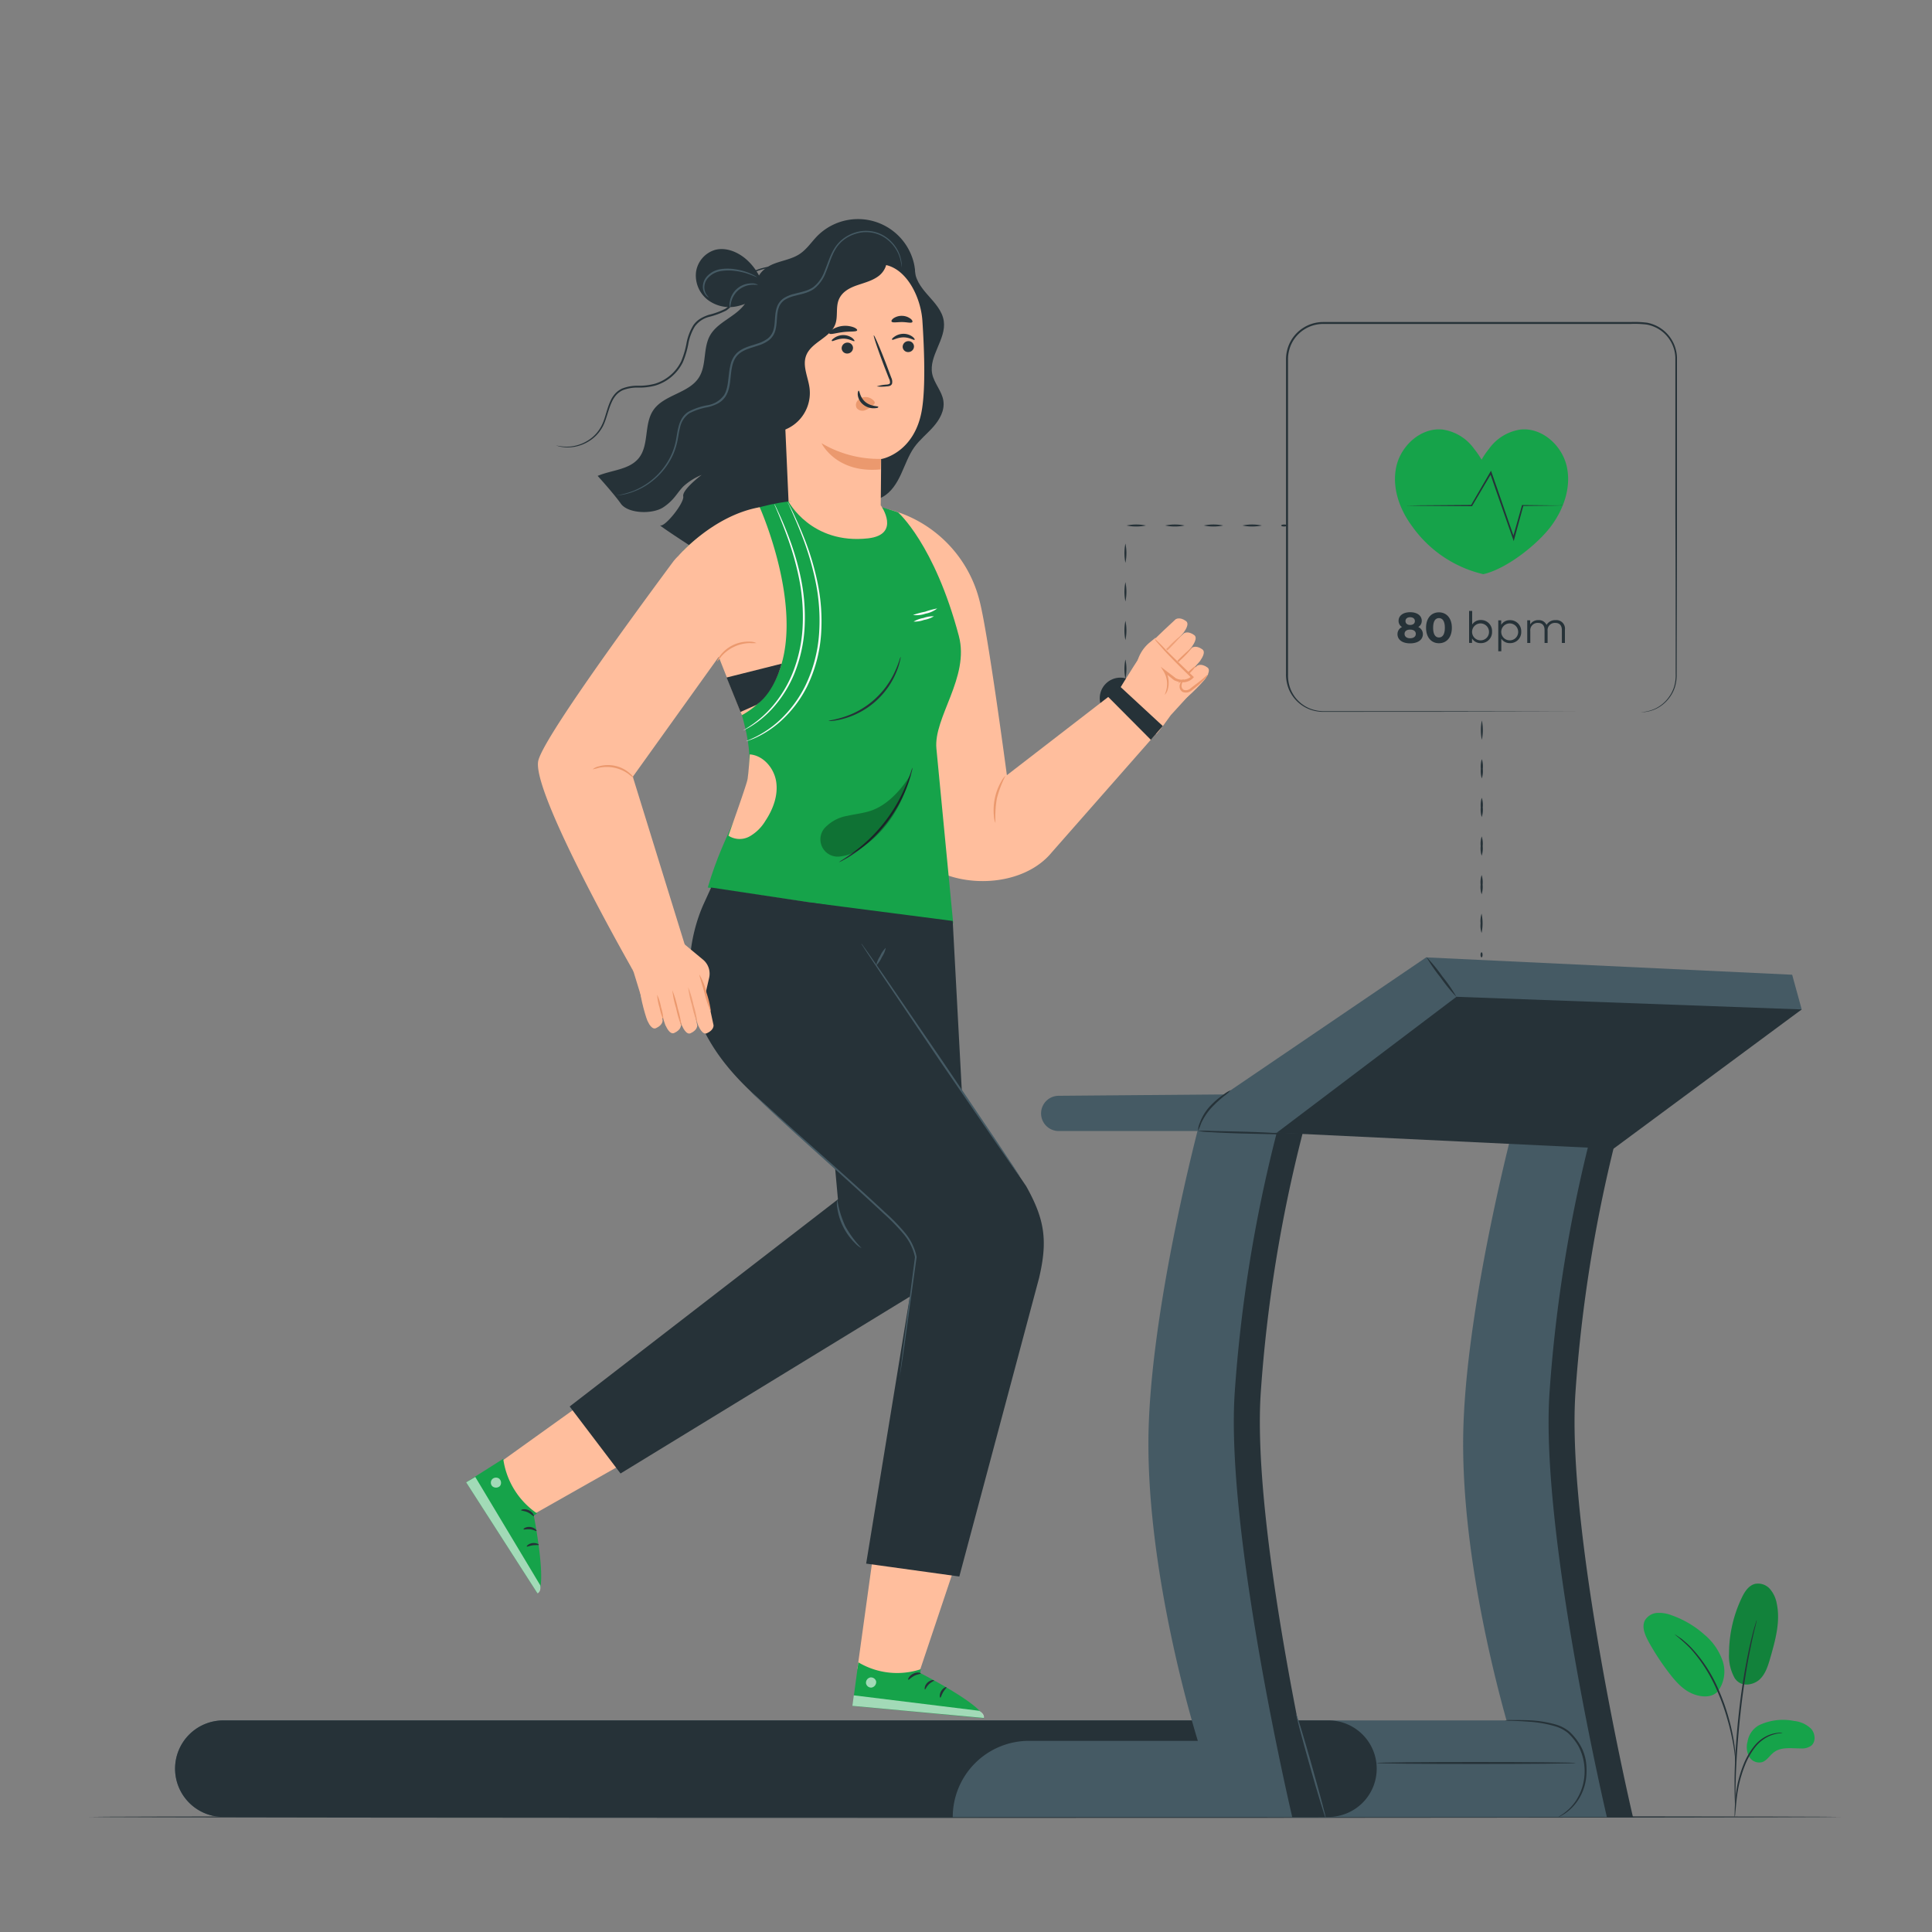 <svg xmlns="http://www.w3.org/2000/svg" viewBox="0 0 500 500"><rect x="0" y="0" width="500" height="500" fill="#808080" stroke="none"/><g id="freepik--Floor--inject-43"><path d="M476.4,470.22c0,.14-101.51.26-226.7.26S23,470.36,23,470.22,124.47,470,249.7,470,476.4,470.08,476.4,470.22Z" style="fill:#263238"></path></g><g id="freepik--Character--inject-43"><polygon points="221.89 431.89 226.78 396.55 249.67 397.73 236.93 435.7 221.89 431.89" style="fill:#ffbe9d"></polygon><path d="M238.27,432l-.08,1s16.53,8.4,16.43,11.67l-34-3.18,1.52-11.28A19.57,19.57,0,0,0,238.27,432Z" style="fill:#16A34A"></path><g style="opacity:0.6"><path d="M225.22,434.13a1.4,1.4,0,0,0-1.1,1.5,1.35,1.35,0,0,0,1.47,1.11,1.47,1.47,0,0,0,1.16-1.59,1.38,1.38,0,0,0-1.66-1" style="fill:#fff"></path></g><g style="opacity:0.6"><path d="M220.6,441.47l.36-2.72,32.47,4s1.46.8,1.19,1.86Z" style="fill:#fff"></path></g><path d="M238.3,433.09c0,.16-.86.16-1.73.62s-1.36,1.11-1.51,1,.19-1,1.25-1.55S238.35,432.94,238.3,433.09Z" style="fill:#263238"></path><path d="M241.73,434.9c0,.16-.72.38-1.35,1s-.87,1.37-1,1.35-.18-1,.62-1.77S241.74,434.74,241.73,434.9Z" style="fill:#263238"></path><path d="M243.36,439.36c-.16,0-.31-.84.2-1.7s1.32-1.16,1.38-1-.47.59-.88,1.31S243.52,439.35,243.36,439.36Z" style="fill:#263238"></path><polygon points="128.1 379.39 153.11 361.46 172.88 372.21 137.01 392.52 128.1 379.39" style="fill:#ffbe9d"></polygon><path d="M139,391.68l-.85.56s3.58,18.19.94,20.12l-18.46-28.74,9.61-6.08A20.47,20.47,0,0,0,139,391.68Z" style="fill:#16A34A"></path><g style="opacity:0.6"><path d="M129.27,382.74a1.41,1.41,0,0,0-1.87.05,1.34,1.34,0,0,0,0,1.84,1.47,1.47,0,0,0,2-.06,1.4,1.4,0,0,0-.25-1.92" style="fill:#fff"></path></g><g style="opacity:0.6"><path d="M120.64,383.62l2.36-1.39,16.83,28.06s.27,1.64-.73,2.07Z" style="fill:#fff"></path></g><path d="M138.15,392.39c-.15.09-.66-.58-1.56-1s-1.72-.39-1.74-.55.91-.48,2,0S138.3,392.34,138.15,392.39Z" style="fill:#263238"></path><path d="M138.84,396.21c-.12.12-.75-.34-1.65-.43s-1.61.17-1.7,0,.66-.74,1.77-.6S139,396.12,138.84,396.21Z" style="fill:#263238"></path><path d="M136.33,400.24c-.11-.11.46-.76,1.46-.89s1.73.33,1.65.46-.75,0-1.57.11S136.43,400.37,136.33,400.24Z" style="fill:#263238"></path><circle cx="289.95" cy="180.71" r="5.34" style="fill:#263238"></circle><path d="M229.59,131.73a32.59,32.59,0,0,1,23.91,23.73c2.2,8.35,7.08,45.16,7.08,45.16L290,177.91,299.1,190l-26.93,30.62c-6,7.27-17.75,9-26.69,6h0c-10.15-3.41-10.67-10.43-9.51-21.07Z" style="fill:#ffbe9d"></path><path d="M303,185.08l9.69-10.61-15.08-8c-1.06.64-7.61,11.41-7.61,11.41l-.4,1.85s9.29,10.1,9.55,10.27S303,185.08,303,185.08Z" style="fill:#ffbe9d"></path><path d="M312.08,175.43s-.05.13-.17.28c-1,1.27-5.81,6.25-6.63,5.89s-2.28-2.44-1.77-3.21,6.29-6.08,6.29-6.08,1-.78,2.67.42C313.53,173.47,312.08,175.43,312.08,175.43Z" style="fill:#ffbe9d"></path><path d="M310.76,170.75s-.05.13-.16.28c-1,1.28-5.82,6.26-6.64,5.89s-2.27-2.43-1.76-3.21,6.28-6.08,6.28-6.08,1-.78,2.68.42C312.22,168.8,310.76,170.75,310.76,170.75Z" style="fill:#ffbe9d"></path><path d="M308.66,167.05s-.05.13-.17.28c-1,1.27-5.82,6.25-6.64,5.89s-2.27-2.44-1.76-3.22,6.28-6.08,6.28-6.08,1-.78,2.68.43C310.11,165.09,308.66,167.05,308.66,167.05Z" style="fill:#ffbe9d"></path><path d="M306.51,163.41s-.05.13-.17.28c-1,1.28-5.81,6.26-6.63,5.89s-2.27-2.43-1.76-3.21,6.28-6.08,6.28-6.08,1-.78,2.68.42C308,161.46,306.51,163.41,306.51,163.41Z" style="fill:#ffbe9d"></path><path d="M304.89,176.89a14.32,14.32,0,0,0,2.55-2.24,13.38,13.38,0,0,0,2.22-2.5,13.41,13.41,0,0,0-2.56,2.23A12.24,12.24,0,0,0,304.89,176.89Z" style="fill:#eb996e"></path><path d="M301.89,174.09a25.86,25.86,0,0,0,3.58-3.23,25.17,25.17,0,0,0,3.28-3.54,53.94,53.94,0,0,0-6.86,6.77Z" style="fill:#eb996e"></path><g style="opacity:0.78"><path d="M299.1,171a52.25,52.25,0,0,0,6.86-6.77,26.54,26.54,0,0,0-3.58,3.23A25.94,25.94,0,0,0,299.1,171Z" style="fill:#eb996e"></path></g><path d="M293.38,178.36l.67-5.7a9.76,9.76,0,0,1,3.48-6.38l1.48-1.21,9.45,9.91s-4.21,2.72-6.32-.52l.5,5.31Z" style="fill:#ffbe9d"></path><path d="M301.46,179.8c-.07,0,.27-.59.48-1.67a6.24,6.24,0,0,0-.79-4.35l-.75-1.23,1.15.88,2.64,2-.06,0a3.73,3.73,0,0,0,4-.2,2.49,2.49,0,0,0,.23-.22l0,.43c-2.78-2.69-5.27-5.16-6.95-7-.85-.94-1.51-1.72-2-2.27a3.61,3.61,0,0,1-.63-.9,35.25,35.25,0,0,1,2.9,2.86c1.76,1.8,4.28,4.2,7.08,6.89l.22.21-.2.22a1.87,1.87,0,0,1-.32.31,3.74,3.74,0,0,1-2.38.82,5.24,5.24,0,0,1-2.26-.56h0l0,0-2.59-2.09.39-.35a6.29,6.29,0,0,1,.63,4.7A3.27,3.27,0,0,1,301.46,179.8Z" style="fill:#eb996e"></path><path d="M306.3,175.79c.11.05-.33.6-.5,1.51a1.21,1.21,0,0,0,.55,1.24,1.79,1.79,0,0,0,1.74-.38c1.19-.95,2.36-1.78,3.11-2.42s1.2-1.11,1.28-1.05-.25.62-1,1.38a29,29,0,0,1-3.06,2.61,2.29,2.29,0,0,1-2.36.39,1.63,1.63,0,0,1-.73-1.85,2.92,2.92,0,0,1,.59-1.13C306.14,175.87,306.27,175.77,306.3,175.79Z" style="fill:#eb996e"></path><path d="M257.63,213a5,5,0,0,1-.41-1.85,14.9,14.9,0,0,1,.25-4.57,14.42,14.42,0,0,1,1.63-4.29,5,5,0,0,1,1.12-1.52,28.11,28.11,0,0,0-2.24,5.91A28.64,28.64,0,0,0,257.63,213Z" style="fill:#eb996e"></path><polygon points="286.54 180.1 297.84 191.46 300.92 187.89 289.74 177.55 286.54 180.1" style="fill:#263238"></polygon><path d="M212.05,144.88c.71-3.88-1.45-8.56,1.21-11.48,1.84-2,5.12-2,7.25-3.69,2.74-2.23,2.55-6.35,2.86-9.86a25.38,25.38,0,0,1,6.84-15.13c1.57-1.65,3.53-3.64,2.88-5.82a5.87,5.87,0,0,0-1.34-2.05L212.21,74.57a23.3,23.3,0,0,0-5.42-5,7.81,7.81,0,0,0-7.07-.74c-3.92,1.81-4.59,7.09-7.38,10.38-2.52,3-6.78,4.29-8.64,7.71-1.77,3.27-.82,7.57-2.79,10.72-2.62,4.21-9.16,4.46-11.89,8.6-2.39,3.62-1,8.94-3.7,12.31-2.47,3.06-7,3.06-10.65,4.61,0,0,4.15,4.56,6,7.18s8.24,2.82,11.05.91,3.37-3.53,5.1-5.34a16,16,0,0,1,4.75-3s-5.08,3.83-4.75,5.53-4.7,7.94-5.9,7.53,13.26,8.9,13.26,8.9Z" style="fill:#263238"></path><path d="M236.79,69.36c-.2,2.66,1.56,5,3.33,7s3.75,4.08,4.13,6.72c.68,4.68-3.91,9-3,13.66.51,2.49,2.54,4.49,2.9,7s-.95,4.81-2.56,6.66-3.58,3.38-5,5.38-2.33,4.6-3.41,6.94-2.53,4.68-4.8,5.91c-3.42,1.86-8.2,1-10.82,3.86s-1.73,7.84-4.85,9.93" style="fill:#263238"></path><path d="M195.87,73.43c-.07-2.41,2.16-4.28,4.41-5.16S205,67.05,207,65.7c1.78-1.19,3-3.06,4.47-4.58a14.87,14.87,0,0,1,25,6.82c.86,3.44.27,7.51-2.44,9.79-3.15,2.66-7.81,2.07-11.84,1.24s-8.59-1.64-12,.73c-2,1.43-3.19,3.75-4.43,5.9s-2.8,4.34-5.15,5.15-5.53-.59-5.62-3.07" style="fill:#263238"></path><path d="M205.39,73.93a4,4,0,0,0-3.6,4.1h0l2.41,54.57c.1,6.44,9.52,10.07,16.42,9.91h0c7-.17,7.19-3.58,7.28-9.72.14-10.24.13-14.08.13-14s8.81-1.48,10.6-13c.9-5.71.59-15.08.09-22.73-.45-6.89-5-15.34-11.9-14.6Z" style="fill:#ffbe9d"></path><path d="M236.54,89.62a1.47,1.47,0,0,1-1.41,1.49,1.4,1.4,0,0,1-1.52-1.32,1.48,1.48,0,0,1,1.41-1.5A1.41,1.41,0,0,1,236.54,89.62Z" style="fill:#263238"></path><path d="M236.7,87.93c-.18.2-1.3-.63-2.89-.62s-2.74.8-2.91.61.1-.43.6-.8a4.06,4.06,0,0,1,2.34-.73,3.87,3.87,0,0,1,2.3.74C236.62,87.5,236.79,87.85,236.7,87.93Z" style="fill:#263238"></path><path d="M220.76,90a1.47,1.47,0,0,1-1.42,1.49,1.41,1.41,0,0,1-1.52-1.33,1.48,1.48,0,0,1,1.42-1.49A1.41,1.41,0,0,1,220.76,90Z" style="fill:#263238"></path><path d="M221.12,88.26c-.18.2-1.3-.63-2.89-.62s-2.74.8-2.92.61.1-.43.61-.8a4.06,4.06,0,0,1,2.34-.73,3.87,3.87,0,0,1,2.29.74C221,87.83,221.21,88.18,221.12,88.26Z" style="fill:#263238"></path><path d="M226.9,100a9.94,9.94,0,0,1,2.57-.47c.41-.05.79-.13.86-.4a2.08,2.08,0,0,0-.28-1.2l-1.2-3.08c-1.67-4.39-2.88-8-2.71-8.06s1.68,3.44,3.35,7.82c.4,1.08.79,2.11,1.16,3.1a2.4,2.4,0,0,1,.21,1.59,1,1,0,0,1-.67.59,2.54,2.54,0,0,1-.68.1A10.31,10.31,0,0,1,226.9,100Z" style="fill:#263238"></path><path d="M228,118.76a29.21,29.21,0,0,1-15.39-4.06s3.75,7.88,15.25,6.78Z" style="fill:#eb996e"></path><path d="M226.24,103.83a2.91,2.91,0,0,0-2.57-1.06,2.63,2.63,0,0,0-1.8,1,1.67,1.67,0,0,0-.12,1.89,1.94,1.94,0,0,0,2.08.53,5.91,5.91,0,0,0,2-1.22,1.71,1.71,0,0,0,.46-.47.53.53,0,0,0,0-.59" style="fill:#eb996e"></path><path d="M222.23,101.11c.26,0,.27,1.71,1.74,2.93s3.31,1,3.33,1.26-.41.34-1.19.36a4.24,4.24,0,0,1-2.77-1,3.73,3.73,0,0,1-1.35-2.45C221.93,101.53,222.12,101.1,222.23,101.11Z" style="fill:#263238"></path><path d="M221.83,85.49c-.16.43-1.74.23-3.6.45s-3.37.74-3.61.36c-.11-.19.15-.59.75-1a6.34,6.34,0,0,1,5.49-.62C221.55,84.94,221.89,85.28,221.83,85.49Z" style="fill:#263238"></path><path d="M236.11,83.35c-.28.36-1.37,0-2.69,0s-2.42.25-2.68-.13c-.11-.18.06-.54.55-.88a3.77,3.77,0,0,1,2.18-.6,3.72,3.72,0,0,1,2.14.72C236.08,82.8,236.23,83.17,236.11,83.35Z" style="fill:#263238"></path><path d="M197.37,111.72a10.21,10.21,0,0,0,12.14-11.28c-.36-2.82-1.88-5.69-.9-8.36,1.29-3.53,6.24-4.62,7.55-8.14.76-2,.08-4.44.94-6.45s2.8-3,4.74-3.67,4-1.18,5.62-2.44,2.64-3.65,1.59-5.41a108.4,108.4,0,0,0-25.1,6.1c-1.88.7-3.85,1.54-4.95,3.2s-1.12,4-1,6.16l1.44,30.94" style="fill:#263238"></path><path d="M215.29,65.57a5.08,5.08,0,0,1-.65.74,8,8,0,0,1-2.36,1.53,14.63,14.63,0,0,1-4.33,1c-1.73.21-3.72.17-5.88.22a17.58,17.58,0,0,0-6.85,1.39A7.32,7.32,0,0,0,192.31,73a18.72,18.72,0,0,0-1.67,3.79,6.77,6.77,0,0,1-2.71,3.58,20.81,20.81,0,0,1-4.36,1.62,6.59,6.59,0,0,0-3.75,2.51,13.09,13.09,0,0,0-1.68,4.49,23.27,23.27,0,0,1-1.42,4.76,11.7,11.7,0,0,1-3,3.81,11.56,11.56,0,0,1-4.12,2.22,15.9,15.9,0,0,1-4.44.53,10.2,10.2,0,0,0-4,.68,5.57,5.57,0,0,0-1.56,1.1,7.44,7.44,0,0,0-1.08,1.55c-1.12,2.25-1.48,4.68-2.48,6.66a10,10,0,0,1-4.14,4.19,10.54,10.54,0,0,1-4.26,1.27,9.87,9.87,0,0,1-2.81-.2c-.32-.08-.55-.17-.7-.21l-.24-.09a11.58,11.58,0,0,0,3.73.3,10.43,10.43,0,0,0,4.14-1.33,9.6,9.6,0,0,0,3.94-4.1c1-1.92,1.29-4.33,2.44-6.69a7.27,7.27,0,0,1,1.14-1.65,5.89,5.89,0,0,1,1.69-1.22,10.69,10.69,0,0,1,4.21-.74,16.15,16.15,0,0,0,4.31-.52,11.2,11.2,0,0,0,3.93-2.14,11,11,0,0,0,2.86-3.65,22.21,22.21,0,0,0,1.38-4.65,13.58,13.58,0,0,1,1.76-4.67,6,6,0,0,1,1.8-1.72,10.15,10.15,0,0,1,2.22-1,20.06,20.06,0,0,0,4.26-1.56,6.17,6.17,0,0,0,2.52-3.33,19,19,0,0,1,1.75-3.87,7.6,7.6,0,0,1,3.1-2.58,17.37,17.37,0,0,1,7-1.37c2.19,0,4.14,0,5.86-.15a14.88,14.88,0,0,0,4.28-.94A9.22,9.22,0,0,0,215.29,65.57Z" style="fill:#263238"></path><path d="M206.73,129.46c-13.77,1.3-22.95,6.3-29.95,13.07L186,170.07s8.5,16.22,7.92,27.75-6.18,16.3-10.75,31.87l63.52,9.3s-3.58-37.19-4.35-45.26,8.65-18.43,5.81-29.14c-6.31-23.78-15.74-32-15.74-32S218.65,127.54,206.73,129.46Z" style="fill:#16A34A"></path><path d="M188.51,216.27a5.33,5.33,0,0,0,5.47.2,11.22,11.22,0,0,0,4.08-4c2-3,3.33-6.55,2.83-10.08s-3.29-6.87-6.85-7.16c0,0-.3,5-.62,6.61S188.51,216.27,188.51,216.27Z" style="fill:#ffbe9d"></path><path d="M233.08,170a3.71,3.71,0,0,1-.16,1,17.41,17.41,0,0,1-.86,2.74A20.73,20.73,0,0,1,218.32,186a17.24,17.24,0,0,1-2.83.56,3.83,3.83,0,0,1-1.05,0c0-.1,1.49-.23,3.77-.95a21.82,21.82,0,0,0,13.51-12.07C232.69,171.42,233,169.94,233.08,170Z" style="fill:#263238"></path><path d="M236.14,198.7a5.36,5.36,0,0,1-.24,1.23,12.56,12.56,0,0,1-.39,1.41c-.17.55-.35,1.18-.62,1.85a37.46,37.46,0,0,1-2.09,4.63,38,38,0,0,1-7.61,9.8,36.27,36.27,0,0,1-4,3.17,26.23,26.23,0,0,1-2.91,1.79,5.78,5.78,0,0,1-1.14.54c0-.09,1.53-.93,3.83-2.63a41,41,0,0,0,3.85-3.22,40.71,40.71,0,0,0,7.52-9.68,41.86,41.86,0,0,0,2.17-4.53C235.62,200.4,236.05,198.67,236.14,198.7Z" style="fill:#263238"></path><g style="opacity:0.3"><path d="M235.62,200.56c-2.37,3.8-6,7.93-10.48,9.33-1.92.61-3.94.81-5.91,1.26a10.28,10.28,0,0,0-5.32,2.66,4.47,4.47,0,0,0,3.66,7.82,10.85,10.85,0,0,0,5.07-2c6.67-4.33,10.88-11.13,13-19.09"></path></g><path d="M200.4,130.44a4.09,4.09,0,0,1,.32.58c.2.39.47,1,.82,1.73.69,1.51,1.66,3.71,2.7,6.5a70.31,70.31,0,0,1,2.94,10A49.9,49.9,0,0,1,208.25,162a37.19,37.19,0,0,1-2.73,12.49,31,31,0,0,1-5.59,8.83,26,26,0,0,1-5.38,4.53c-.71.44-1.28.75-1.67.94a3.28,3.28,0,0,1-.61.27s.8-.45,2.17-1.38a28,28,0,0,0,5.22-4.61,31.33,31.33,0,0,0,5.41-8.76A37.34,37.34,0,0,0,207.73,162a51,51,0,0,0-1-12.62,75.35,75.35,0,0,0-2.82-10c-1-2.79-1.9-5-2.53-6.54-.31-.72-.55-1.31-.74-1.76A3,3,0,0,1,200.4,130.44Z" style="fill:#fafafa"></path><path d="M203.86,130a4.29,4.29,0,0,1,.36.63c.22.42.54,1,.94,1.86.78,1.62,1.88,4,3.06,7a69.18,69.18,0,0,1,3.27,10.86,49,49,0,0,1,1,13.86,36.59,36.59,0,0,1-3.59,13.41,30.66,30.66,0,0,1-6.83,9,26,26,0,0,1-6.37,4.24,17.54,17.54,0,0,1-1.93.77,4.13,4.13,0,0,1-.69.21c0-.06.93-.36,2.54-1.17a27.2,27.2,0,0,0,6.2-4.32,31,31,0,0,0,6.65-9,36.69,36.69,0,0,0,3.5-13.24,49.56,49.56,0,0,0-.93-13.72,73.25,73.25,0,0,0-3.14-10.83c-1.13-3-2.18-5.4-2.91-7.05l-.84-1.89A3,3,0,0,1,203.86,130Z" style="fill:#fafafa"></path><path d="M242.55,157.47a7,7,0,0,1-3,1.34,7,7,0,0,1-3.26.35,20.37,20.37,0,0,1,3.12-.85A20.64,20.64,0,0,1,242.55,157.47Z" style="fill:#fafafa"></path><path d="M241.7,159.49a7.37,7.37,0,0,1-2.57.95,7.22,7.22,0,0,1-2.7.43,7.7,7.7,0,0,1,2.57-.94A7.4,7.4,0,0,1,241.7,159.49Z" style="fill:#fafafa"></path><path d="M204.05,129.77s5.88,11.21,20.64,9.55c8.53-1,3.34-8.42,3.34-8.42S220.07,126.25,204.05,129.77Z" style="fill:#ffbe9d"></path><path d="M246.56,238.34l3.7,69A28.62,28.62,0,0,1,236.39,335l-75.8,46.34L147.43,364l69.43-53.61-7-76.8Z" style="fill:#263238"></path><path d="M184.05,229.69l-1.88,4.12c-4.06,8.93-5,20.46-1.86,28.63s8.14,14.85,16.14,22h0L233,317.88a11.71,11.71,0,0,1,3.63,10.57l-12.47,76.21L248.27,408l20.64-77.25c2.27-9.65,1.5-15.14-3.35-23.79l-49.17-72.4Z" style="fill:#263238"></path><path d="M264,304.6a4.34,4.34,0,0,1-.46-.59l-1.24-1.73-4.47-6.43-14.6-21.32-14.46-21.41-4.34-6.52-1.16-1.79a4.14,4.14,0,0,1-.37-.64,3.63,3.63,0,0,1,.46.59l1.24,1.73,4.47,6.43,14.6,21.32,14.46,21.4c1.81,2.72,3.28,4.94,4.34,6.52.48.75.86,1.34,1.16,1.79A5.13,5.13,0,0,1,264,304.6Z" style="fill:#455a64"></path><path d="M232.78,357.46a4.13,4.13,0,0,1,0-.62c.05-.45.12-1,.2-1.79.2-1.6.48-3.86.82-6.68.75-5.74,1.79-13.77,3-23.1v.08a13.72,13.72,0,0,0-3-6.05,52.49,52.49,0,0,0-5.12-5.24c-9.45-8.8-18.23-16.51-24.47-22.23-3.12-2.86-5.63-5.19-7.34-6.82l-2-1.89-.5-.51c-.12-.11-.17-.17-.16-.18s.07,0,.19.14l.54.47,2,1.82,7.46,6.69c6.29,5.65,15.12,13.32,24.57,22.13a51.68,51.68,0,0,1,5.18,5.3,14.21,14.21,0,0,1,3.07,6.28v.08c-1.29,9.31-2.39,17.33-3.18,23.07-.41,2.82-.73,5.07-1,6.67-.12.74-.21,1.33-.28,1.77A2.89,2.89,0,0,1,232.78,357.46Z" style="fill:#455a64"></path><path d="M223,323.05a6.23,6.23,0,0,1-1.7-1.31,16.08,16.08,0,0,1-4.62-9.15,5.84,5.84,0,0,1,0-2.15,25.94,25.94,0,0,0,2.07,6.87A26.29,26.29,0,0,0,223,323.05Z" style="fill:#455a64"></path><path d="M226.77,249.84a6.56,6.56,0,0,1,1-2.4,6.71,6.71,0,0,1,1.46-2.14,6.48,6.48,0,0,1-1,2.39A6.68,6.68,0,0,1,226.77,249.84Z" style="fill:#455a64"></path><path d="M198,76.23A14.75,14.75,0,0,0,193,67c-2.21-1.87-5.23-3.08-8-2.31a7,7,0,0,0-4.88,5.8,8,8,0,0,0,3,7.08,9.3,9.3,0,0,0,7.59,1.7c2.47-.52,4.84-2,7.33-1.57" style="fill:#263238"></path><path d="M159.57,128.2A21.36,21.36,0,0,0,164,127a18.38,18.38,0,0,0,9.14-8.11,15.73,15.73,0,0,0,1.53-3.81c.39-1.38.5-2.89.88-4.43a9.15,9.15,0,0,1,.87-2.27,5.37,5.37,0,0,1,1.75-1.83,16.71,16.71,0,0,1,4.9-1.67,6.55,6.55,0,0,0,4.32-2.63c.93-1.51,1-3.43,1.25-5.31a17.36,17.36,0,0,1,.51-2.89,6,6,0,0,1,1.49-2.63c1.52-1.48,3.63-1.89,5.49-2.53a8.71,8.71,0,0,0,2.6-1.31,4.36,4.36,0,0,0,1.48-2.34c.49-1.85.19-3.86.86-5.77a4.52,4.52,0,0,1,1.8-2.32,8.68,8.68,0,0,1,2.63-1.09c1.78-.48,3.59-.76,5-1.77a9.13,9.13,0,0,0,2.85-4c.63-1.52,1.12-3.07,1.78-4.5a13.5,13.5,0,0,1,1.14-2,9.71,9.71,0,0,1,1.52-1.67,10,10,0,0,1,3.73-2,9.09,9.09,0,0,1,7.05.78,9.78,9.78,0,0,1,3.76,3.88,9.26,9.26,0,0,1,1,3.27,5.11,5.11,0,0,1,0,1.19s0-.41-.14-1.18a9.36,9.36,0,0,0-1.1-3.18,9.72,9.72,0,0,0-3.72-3.73,8.83,8.83,0,0,0-6.81-.68A9.65,9.65,0,0,0,218,62.38a9.19,9.19,0,0,0-1.44,1.6,12.56,12.56,0,0,0-1.09,2c-.64,1.4-1.11,3-1.75,4.5a9.42,9.42,0,0,1-3,4.23c-1.49,1.11-3.37,1.39-5.1,1.87a8.4,8.4,0,0,0-2.49,1,4,4,0,0,0-1.6,2.08c-.62,1.73-.33,3.74-.84,5.72A4.86,4.86,0,0,1,199.06,88a8.88,8.88,0,0,1-2.76,1.4c-1.91.65-3.94,1.07-5.3,2.41s-1.65,3.35-1.85,5.2-.31,3.86-1.34,5.52a5.28,5.28,0,0,1-2.07,1.91,11.68,11.68,0,0,1-2.55.93,16.42,16.42,0,0,0-4.77,1.58,5.91,5.91,0,0,0-2.45,3.83c-.38,1.49-.5,3-.91,4.42a16.28,16.28,0,0,1-1.59,3.89,18.43,18.43,0,0,1-4.68,5.44,17.38,17.38,0,0,1-4.72,2.67,15.52,15.52,0,0,1-3.31.89l-.88.09A1.43,1.43,0,0,1,159.57,128.2Z" style="fill:#455a64"></path><path d="M183.49,77s-.29-.07-.66-.43a3.36,3.36,0,0,1-.91-2,4,4,0,0,1,1-3,6,6,0,0,1,3.43-1.89,12.12,12.12,0,0,1,3.89,0,15.46,15.46,0,0,1,3.07.76,13.75,13.75,0,0,1,1.94.86c.43.25.66.41.64.44s-1-.44-2.7-1a17.37,17.37,0,0,0-3-.63,12.34,12.34,0,0,0-3.73.06,5.64,5.64,0,0,0-3.17,1.7,3.64,3.64,0,0,0-1,2.69,3.44,3.44,0,0,0,.69,1.86C183.28,76.84,183.51,77,183.49,77Z" style="fill:#455a64"></path><path d="M188.94,79.7a2.7,2.7,0,0,1-.07-1.63,5.64,5.64,0,0,1,5.67-4.73,2.86,2.86,0,0,1,1.59.36c0,.09-.62-.06-1.58,0a6.12,6.12,0,0,0-3.4,1.34,6.05,6.05,0,0,0-1.92,3.1C189,79.08,189,79.7,188.94,79.7Z" style="fill:#455a64"></path><path d="M196.61,131.27c-12.14,2.14-21.08,12.63-21.08,12.63h0a12.7,12.7,0,0,0-1.34,1.49c-12.13,16.37-34.11,46.55-34.92,51.68-1.39,8.67,24.38,53.78,24.38,53.78l14.12-4.58-14-45.24L186,170l6,15.09C215,172.27,196.61,131.27,196.61,131.27Z" style="fill:#ffbe9d"></path><path d="M188.05,175.34l14.22-3.57s-1.67,7.14-6.48,10.64l-4.15,1.84Z" style="fill:#263238"></path><path d="M164,251.62l4.22,13.73,14.44-8.54.87-3.78a4.73,4.73,0,0,0-1.58-4.67l-5.18-4.3-1.38-1.29s-13.42,2.88-13.7,3S164,251.62,164,251.62Z" style="fill:#ffbe9d"></path><path d="M167.67,264.38s-.08-.11-.15-.29c-.61-1.48-2.44-8.18-1.7-8.7s3.25-.72,3.66.11,2,8.5,2,8.5.19,1.23-1.72,2.09C168.62,266.62,167.67,264.38,167.67,264.38Z" style="fill:#ffbe9d"></path><path d="M172.37,265.62s-.08-.11-.16-.28c-.6-1.49-2.43-8.19-1.7-8.71s3.25-.72,3.66.11,2.05,8.5,2.05,8.5.18,1.23-1.72,2.09C173.32,267.87,172.37,265.62,172.37,265.62Z" style="fill:#ffbe9d"></path><path d="M176.63,265.69s-.08-.11-.16-.29c-.6-1.48-2.43-8.18-1.7-8.7s3.26-.72,3.67.11,2,8.5,2,8.5.18,1.23-1.72,2.09C177.58,267.93,176.63,265.69,176.63,265.69Z" style="fill:#ffbe9d"></path><path d="M180.85,265.69s-.08-.11-.15-.29c-.61-1.48-2.44-8.18-1.71-8.7s3.26-.72,3.67.11,2,8.5,2,8.5.19,1.23-1.72,2.09C181.8,267.93,180.85,265.69,180.85,265.69Z" style="fill:#ffbe9d"></path><path d="M170.07,257.44a13.75,13.75,0,0,0,.63,3.34,13.4,13.4,0,0,0,1,3.19,13.75,13.75,0,0,0-.63-3.34A12.88,12.88,0,0,0,170.07,257.44Z" style="fill:#eb996e"></path><path d="M174,256.28a26.12,26.12,0,0,0,1,4.73,26.41,26.41,0,0,0,1.39,4.62,28.58,28.58,0,0,0-1-4.73A26.76,26.76,0,0,0,174,256.28Z" style="fill:#eb996e"></path><g style="opacity:0.78"><path d="M178.09,255.46a28.37,28.37,0,0,0,1,4.73,26.41,26.41,0,0,0,1.39,4.62,26.12,26.12,0,0,0-1-4.73A26.41,26.41,0,0,0,178.09,255.46Z" style="fill:#eb996e"></path></g><path d="M184,261.86a22.75,22.75,0,0,1-1.64-4.76c-.74-2.67-1.46-4.79-1.34-4.85a16.46,16.46,0,0,1,1.84,4.71A26.9,26.9,0,0,1,184,261.86Z" style="fill:#eb996e"></path><path d="M195.77,166.43a15.3,15.3,0,0,1-1.76,0,10.1,10.1,0,0,0-7.33,3.45,15.55,15.55,0,0,1-1.11,1.37,3.8,3.8,0,0,1,.82-1.6,9.1,9.1,0,0,1,7.63-3.59A3.82,3.82,0,0,1,195.77,166.43Z" style="fill:#eb996e"></path><path d="M163.94,201.28a15.83,15.83,0,0,1-1.33-1,9.61,9.61,0,0,0-7.59-1.58,14.22,14.22,0,0,1-1.63.4,3.53,3.53,0,0,1,1.54-.76,8.63,8.63,0,0,1,4.16-.16,8.43,8.43,0,0,1,3.74,1.81C163.65,200.67,164,201.25,163.94,201.28Z" style="fill:#eb996e"></path></g><g id="freepik--Treadmill--inject-43"><path d="M398.57,290.91s-11.84,44.45-13.07,77.4c-1.41,37.59,12.68,82.22,12.68,82.22H334.75v19.73h87.86s-17.24-73.3-14.9-109.65a373,373,0,0,1,10.9-67.46Z" style="fill:#263238"></path><path d="M391.83,290.91s-11.84,44.45-13.07,77.4c-1.41,37.59,12.68,82.22,12.68,82.22H347.75A19.73,19.73,0,0,0,328,470.26h87.86S398.63,397,401,360.61a373,373,0,0,1,10.9-67.46Z" style="fill:#455a64"></path><path d="M269.43,288.15h0a4.56,4.56,0,0,0,4.56,4.56h46.78V283.2l-46.82.39A4.56,4.56,0,0,0,269.43,288.15Z" style="fill:#455a64"></path><path d="M395.34,470.22H57.8a12.49,12.49,0,0,1-12.49-12.49h0A12.49,12.49,0,0,1,57.8,445.24H395.34a12.49,12.49,0,0,1,12.49,12.49h0A12.49,12.49,0,0,1,395.34,470.22Z" style="fill:#455a64"></path><path d="M343.78,470.22H57.8a12.49,12.49,0,0,1-12.49-12.49h0A12.49,12.49,0,0,1,57.8,445.24h286a12.49,12.49,0,0,1,12.49,12.49h0A12.49,12.49,0,0,1,343.78,470.22Z" style="fill:#263238"></path><path d="M317.12,290.91s-11.84,44.45-13.07,77.4c-1.41,37.59,12.68,82.22,12.68,82.22H253.31v19.73h87.86s-17.25-73.3-14.9-109.65a372.45,372.45,0,0,1,10.89-67.46Z" style="fill:#263238"></path><path d="M310.38,290.91s-11.84,44.45-13.07,77.4C295.9,405.9,310,450.53,310,450.53H266.3a19.73,19.73,0,0,0-19.73,19.73h87.86s-17.25-73.3-14.9-109.65a372.45,372.45,0,0,1,10.89-67.46Z" style="fill:#455a64"></path><path d="M343.11,470.56c-.14,0-2-6-4.09-13.42s-3.72-13.53-3.58-13.57,2,6,4.08,13.43S343.25,470.52,343.11,470.56Z" style="fill:#455a64"></path><path d="M407.83,456.26c0,.15-11.55.26-25.8.26s-25.8-.11-25.8-.26S367.78,456,382,456,407.83,456.12,407.83,456.26Z" style="fill:#263238"></path><path d="M403.33,470.22c0-.05.51-.31,1.39-.94a12.93,12.93,0,0,0,3.13-3.26,14,14,0,0,0,.63-14.16,15.22,15.22,0,0,0-2.63-3.31,9.39,9.39,0,0,0-3.45-1.81,31.25,31.25,0,0,0-6.65-1.16c-1.93-.15-3.5-.2-4.58-.24a11.41,11.41,0,0,1-1.69-.1,8.73,8.73,0,0,1,1.69-.1c1.09,0,2.66,0,4.61.07a29.78,29.78,0,0,1,6.77,1.07,9.86,9.86,0,0,1,3.64,1.89,15.66,15.66,0,0,1,2.74,3.42,12.16,12.16,0,0,1,1.49,4.13,17,17,0,0,1,.1,4.08,13.27,13.27,0,0,1-2.36,6.43,12.47,12.47,0,0,1-3.32,3.22c-.47.28-.84.49-1.1.61S403.34,470.24,403.33,470.22Z" style="fill:#263238"></path><polygon points="314.44 284.91 311.2 293.93 330.42 293.15 411.89 295.42 466.28 261.24 463.81 252.26 369.09 247.77 314.44 284.91" style="fill:#455a64"></polygon><polygon points="417.53 297.32 330.42 293.15 376.93 257.97 466.28 261.24 417.53 297.32" style="fill:#263238"></polygon><path d="M318.5,282.15A8.63,8.63,0,0,1,317,283.5a30.83,30.83,0,0,0-3.58,3.29,15.45,15.45,0,0,0-2.6,4,15.77,15.77,0,0,1-.77,1.88,5.33,5.33,0,0,1,.43-2,13,13,0,0,1,2.55-4.26,21.86,21.86,0,0,1,3.74-3.23A7.78,7.78,0,0,1,318.5,282.15Z" style="fill:#263238"></path><path d="M376.93,258a41.5,41.5,0,0,1-4.09-5,41.88,41.88,0,0,1-3.68-5.33,40.84,40.84,0,0,1,4.1,5A39.94,39.94,0,0,1,376.93,258Z" style="fill:#263238"></path><path d="M333.14,293.54a23.48,23.48,0,0,1-3.39,0l-8.18-.19c-3.19-.09-6.08-.21-8.18-.34a20.73,20.73,0,0,1-3.37-.33,22.42,22.42,0,0,1,3.39,0l8.18.19c3.19.09,6.08.21,8.18.34A19.9,19.9,0,0,1,333.14,293.54Z" style="fill:#263238"></path></g><g id="freepik--Plant--inject-43"><path d="M449.05,434.44c1.67,2.37,4.9,1.59,6.4.14s2.13-3.56,2.71-5.56c1.31-4.58,2.64-9.38,1.66-14a7.82,7.82,0,0,0-1.79-3.82,4.07,4.07,0,0,0-3.86-1.28c-1.63.43-2.65,2-3.38,3.54a33.54,33.54,0,0,0-3.31,14.37,11.72,11.72,0,0,0,1.57,6.65" style="fill:#16A34A"></path><g style="opacity:0.2"><path d="M449.05,434.44c1.67,2.37,4.9,1.59,6.4.14s2.13-3.56,2.71-5.56c1.31-4.58,2.64-9.38,1.66-14a7.82,7.82,0,0,0-1.79-3.82,4.07,4.07,0,0,0-3.86-1.28c-1.63.43-2.65,2-3.38,3.54a33.54,33.54,0,0,0-3.31,14.37,11.72,11.72,0,0,0,1.57,6.65"></path></g><path d="M455.28,446.46a14.45,14.45,0,0,1,9-1.08,7.4,7.4,0,0,1,4.41,2c1.11,1.22,1.31,3.36.05,4.41a4.22,4.22,0,0,1-2.79.7c-2.36,0-5-.44-6.87,1-1.08.81-1.8,2.16-3.08,2.56a3,3,0,0,1-3.35-1.49,5.2,5.2,0,0,1-.38-3.84A5.89,5.89,0,0,1,455.28,446.46Z" style="fill:#16A34A"></path><path d="M444.49,437.84a8.63,8.63,0,0,0,1.34-7.95,15.31,15.31,0,0,0-4.71-6.83,25.25,25.25,0,0,0-8.43-5,9,9,0,0,0-3.8-.64,4,4,0,0,0-3.18,1.92c-.89,1.7,0,3.75.89,5.43a63.46,63.46,0,0,0,5.54,8.43c1.66,2.14,3.56,4.25,6.09,5.22s5.16.86,6.5-.9" style="fill:#16A34A"></path><path d="M448.94,470.26a5.39,5.39,0,0,0,.15-1.08c.08-.78.17-1.77.29-2.94s.32-2.72.66-4.32a33,33,0,0,1,1.57-5.1,19.18,19.18,0,0,1,2.6-4.61,9.74,9.74,0,0,1,3.3-2.74,9.07,9.07,0,0,1,2.77-.86,4.84,4.84,0,0,0,1.07-.16,5.71,5.71,0,0,0-1.09,0,8.47,8.47,0,0,0-2.89.76A9.52,9.52,0,0,0,453.9,452a18.42,18.42,0,0,0-2.7,4.7,31.48,31.48,0,0,0-1.56,5.19,36.25,36.25,0,0,0-.58,4.37c-.09,1.25-.12,2.26-.14,3A4.87,4.87,0,0,0,448.94,470.26Z" style="fill:#263238"></path><path d="M449.14,468a1.66,1.66,0,0,0,0-.5v-1.44c0-1.24,0-3,.06-5.26.11-4.44.5-10.57,1.23-17.31s1.73-12.8,2.63-17.15q.33-1.65.63-2.94c.19-.86.36-1.6.52-2.2s.24-1,.33-1.39a2.82,2.82,0,0,0,.09-.5,1.82,1.82,0,0,0-.18.47l-.41,1.38c-.19.59-.38,1.33-.59,2.19s-.46,1.83-.69,2.92A163.48,163.48,0,0,0,450,443.44c-.74,6.75-1.07,12.9-1.1,17.36,0,2.22,0,4,.08,5.27,0,.58.06,1.05.08,1.43A3.3,3.3,0,0,0,449.14,468Z" style="fill:#263238"></path><path d="M449.17,456.14a7.86,7.86,0,0,0,0-1.5,39.66,39.66,0,0,0-.45-4.05,54.11,54.11,0,0,0-1.32-5.91,52.08,52.08,0,0,0-2.47-7,37.24,37.24,0,0,0-7.25-11.29,17.17,17.17,0,0,0-1.71-1.59c-.26-.22-.49-.44-.73-.62l-.66-.45a10,10,0,0,0-1.26-.81,44.47,44.47,0,0,1,4.13,3.68,39.41,39.41,0,0,1,7.07,11.25A54.59,54.59,0,0,1,447,444.8c.65,2.17,1.08,4.16,1.41,5.84s.48,3.06.59,4A10.38,10.38,0,0,0,449.17,456.14Z" style="fill:#263238"></path></g><g id="freepik--icon-heart-rhythm--inject-43"><path d="M405.47,120.69c-1.23-5.42-6.38-10.08-11.92-9.53a12.18,12.18,0,0,0-8.2,5,21.52,21.52,0,0,0-1.92,2.8,22.81,22.81,0,0,0-1.93-2.8,12.18,12.18,0,0,0-8.2-5c-5.54-.55-10.69,4.11-11.92,9.53s.81,11.18,4.16,15.62a31.29,31.29,0,0,0,18.34,12.29c6.21-1.43,14.08-7.85,17.43-12.29S406.7,126.12,405.47,120.69Z" style="fill:#16A34A"></path><path d="M404.46,130.75a3.42,3.42,0,0,1-.72.06l-2.07.05-7.59.08.18-.13c-.67,2.46-1.45,5.34-2.31,8.49l-.2.73-.25-.72c-1.36-3.87-2.87-8.21-4.47-12.78l-1.44-4.17.47,0-5,8.46L381,131h-.13l-13.36-.1-3.79-.06-1,0c-.23,0-.35,0-.35,0l.35,0,1,0,3.79-.06,13.36-.1-.21.12,4.93-8.49.28-.49.19.53c.47,1.36.95,2.75,1.45,4.17,1.58,4.57,3.07,8.92,4.41,12.8h-.45c.89-3.14,1.71-6,2.4-8.47l0-.14h.15l7.59.08,2.07,0A5.86,5.86,0,0,1,404.46,130.75Z" style="fill:#263238"></path><path d="M368.24,164.11c0,1.47-1.31,2.39-3.3,2.39s-3.27-.92-3.27-2.39a2,2,0,0,1,1.18-1.84,1.8,1.8,0,0,1-.9-1.6c0-1.37,1.22-2.23,3-2.23s3,.86,3,2.23a1.81,1.81,0,0,1-.91,1.6A2,2,0,0,1,368.24,164.11Zm-1.83-.06c0-.69-.56-1.11-1.47-1.11s-1.44.42-1.44,1.11.55,1.13,1.44,1.13S366.41,164.74,366.41,164.05Zm-2.67-3.31c0,.59.47,1,1.2,1s1.23-.37,1.23-1-.49-1-1.23-1S363.74,160.13,363.74,160.74Z" style="fill:#263238"></path><path d="M369.06,162.47c0-2.57,1.43-4,3.34-4s3.34,1.46,3.34,4-1.41,4-3.34,4S369.06,165,369.06,162.47Zm4.87,0c0-1.77-.63-2.51-1.53-2.51s-1.51.74-1.51,2.51.62,2.51,1.51,2.51S373.93,164.24,373.93,162.47Z" style="fill:#263238"></path><path d="M386.14,163.44a2.84,2.84,0,0,1-2.92,3,2.53,2.53,0,0,1-2.26-1.21v1.16h-.76V158.1H381v3.52a2.59,2.59,0,0,1,2.23-1.16A2.84,2.84,0,0,1,386.14,163.44Zm-.79,0a2.19,2.19,0,1,0-2.18,2.28A2.15,2.15,0,0,0,385.35,163.44Z" style="fill:#263238"></path><path d="M393.69,163.44a2.84,2.84,0,0,1-2.92,3,2.57,2.57,0,0,1-2.23-1.15v3.26h-.79v-8h.76v1.16a2.56,2.56,0,0,1,2.26-1.21A2.84,2.84,0,0,1,393.69,163.44Zm-.79,0a2.19,2.19,0,1,0-2.19,2.28A2.16,2.16,0,0,0,392.9,163.44Z" style="fill:#263238"></path><path d="M405,163v3.4h-.79v-3.32c0-1.24-.63-1.87-1.69-1.87a1.88,1.88,0,0,0-2,2.11v3.08h-.79v-3.32c0-1.24-.62-1.87-1.69-1.87a1.89,1.89,0,0,0-2,2.11v3.08h-.79v-5.86h.76v1.07a2.37,2.37,0,0,1,2.14-1.12,2.13,2.13,0,0,1,2.09,1.24,2.55,2.55,0,0,1,2.32-1.24A2.22,2.22,0,0,1,405,163Z" style="fill:#263238"></path><path d="M424.47,184.31a10,10,0,0,0,3.79-.87,9.27,9.27,0,0,0,3.62-3,9.06,9.06,0,0,0,1.36-2.67,10.28,10.28,0,0,0,.42-3.39c0-9.8,0-23.95-.08-41.44,0-8.75,0-18.34,0-28.62q0-3.85,0-7.85c0-1.32,0-2.68,0-4A9,9,0,0,0,426.17,84a25.45,25.45,0,0,0-4.21-.16h-4.31l-75.26,0a9.1,9.1,0,0,0-7.93,4.7,9.25,9.25,0,0,0-1.12,4.61v24.09c0,12.59,0,24.74,0,36.31q0,8.67,0,16.9v4.08a9.62,9.62,0,0,0,.67,3.85,9.05,9.05,0,0,0,5.37,5.13,10.05,10.05,0,0,0,3.69.54H354.1l13.73,0,41.44.08,11.27,0,2.93,0,1,0-1,0-2.93,0-11.27,0-41.44.09H343a10.37,10.37,0,0,1-3.84-.55,9.55,9.55,0,0,1-5.64-5.38,10.13,10.13,0,0,1-.7-4V170.5q0-8.22,0-16.9c0-11.57,0-23.72,0-36.31V93.2A9.84,9.84,0,0,1,334,88.34a9.64,9.64,0,0,1,8.39-5l75.26,0H422a25.76,25.76,0,0,1,4.29.18A9.49,9.49,0,0,1,434,92.49c0,1.36,0,2.69,0,4,0,2.66,0,5.28,0,7.85,0,10.28,0,19.87,0,28.62,0,17.49-.06,31.64-.08,41.44a10.61,10.61,0,0,1-.46,3.44,9,9,0,0,1-1.41,2.71,9.33,9.33,0,0,1-3.7,3,9.66,9.66,0,0,1-2.83.74C424.8,184.32,424.47,184.31,424.47,184.31Z" style="fill:#263238"></path><path d="M383.5,191.46a12.15,12.15,0,0,1,0-5,12.15,12.15,0,0,1,0,5Z" style="fill:#263238"></path><path d="M383.49,201.46a6.31,6.31,0,0,1-.26-2.5,6,6,0,0,1,.27-2.5,6.21,6.21,0,0,1,.25,2.5A6.31,6.31,0,0,1,383.49,201.46Z" style="fill:#263238"></path><path d="M383.47,211.46a6.43,6.43,0,0,1-.25-2.5,6.31,6.31,0,0,1,.26-2.5,6.11,6.11,0,0,1,.26,2.5A6,6,0,0,1,383.47,211.46Z" style="fill:#263238"></path><path d="M383.45,221.46a6.43,6.43,0,0,1-.25-2.5,6.31,6.31,0,0,1,.26-2.5,6.11,6.11,0,0,1,.26,2.5A6,6,0,0,1,383.45,221.46Z" style="fill:#263238"></path><path d="M383.44,231.45a6.11,6.11,0,0,1-.26-2.5,6,6,0,0,1,.27-2.5,6.43,6.43,0,0,1,.25,2.5A6.31,6.31,0,0,1,383.44,231.45Z" style="fill:#263238"></path><path d="M383.43,241.45a6.11,6.11,0,0,1-.26-2.5,6.31,6.31,0,0,1,.26-2.5,12.15,12.15,0,0,1,0,5Z" style="fill:#263238"></path><path d="M383.43,247.77c-.15,0-.27-.3-.27-.66s.12-.66.27-.66.26.29.26.66S383.57,247.77,383.43,247.77Z" style="fill:#263238"></path><path d="M291.26,170.66a12.15,12.15,0,0,1,0,5,12.15,12.15,0,0,1,0-5Z" style="fill:#263238"></path><path d="M291.26,160.66a12.15,12.15,0,0,1,0,5,12.15,12.15,0,0,1,0-5Z" style="fill:#263238"></path><path d="M291.26,150.66a12.15,12.15,0,0,1,0,5,12.15,12.15,0,0,1,0-5Z" style="fill:#263238"></path><path d="M291.26,140.66a12.15,12.15,0,0,1,0,5,12.15,12.15,0,0,1,0-5Z" style="fill:#263238"></path><path d="M296.56,136a12.15,12.15,0,0,1-5,0,12.15,12.15,0,0,1,5,0Z" style="fill:#263238"></path><path d="M306.56,136a12.15,12.15,0,0,1-5,0,12.15,12.15,0,0,1,5,0Z" style="fill:#263238"></path><path d="M316.56,136a12.15,12.15,0,0,1-5,0,12.15,12.15,0,0,1,5,0Z" style="fill:#263238"></path><path d="M326.56,136a12.15,12.15,0,0,1-5,0,12.15,12.15,0,0,1,5,0Z" style="fill:#263238"></path><path d="M333.08,136c0,.15-.34.26-.76.26s-.76-.11-.76-.26.34-.26.76-.26S333.08,135.82,333.08,136Z" style="fill:#263238"></path></g></svg>
